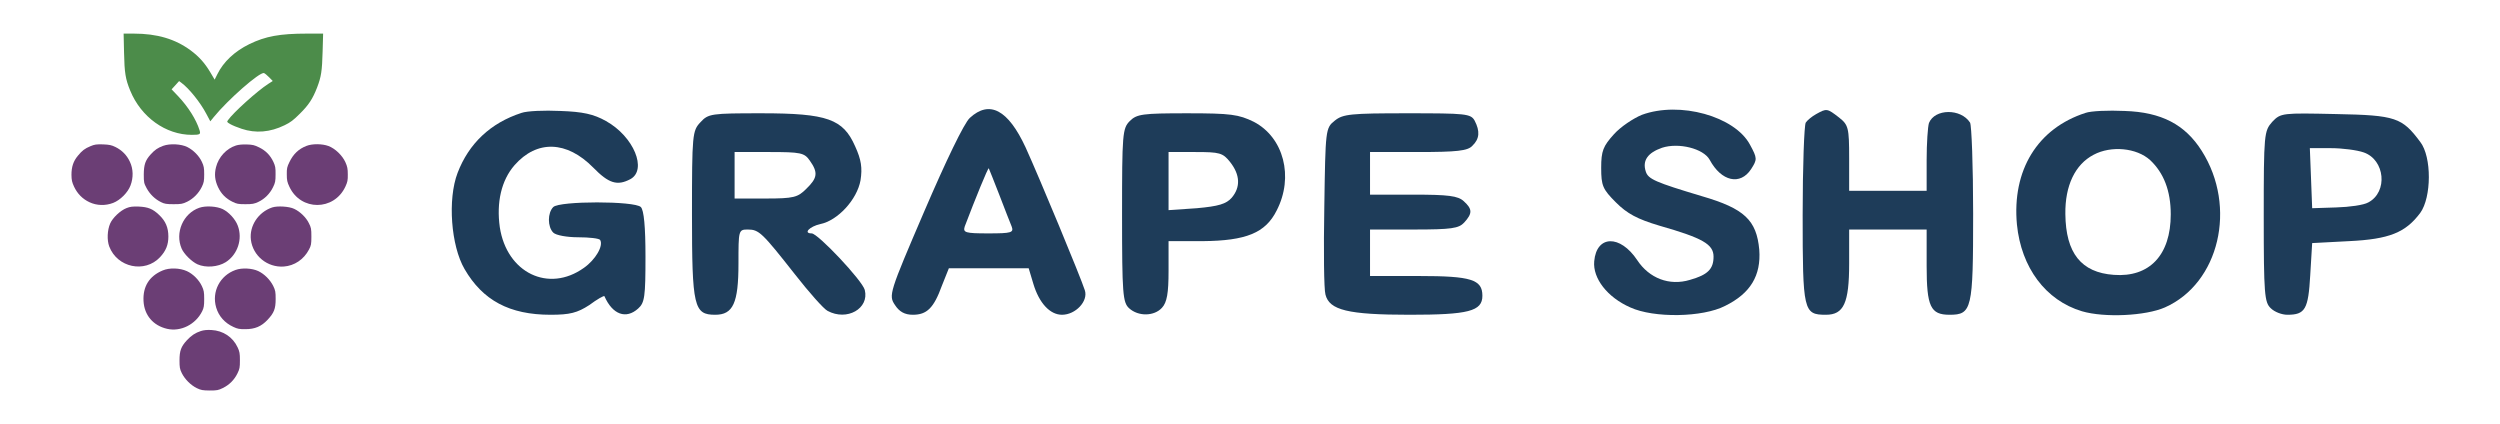 <svg width="3918" height="665" viewBox="0 0 3918 665" fill="none" xmlns="http://www.w3.org/2000/svg">
<path d="M194.4 82.266C195.067 114.266 196.667 124 204 141.866C221.067 183.6 259.733 211.333 300.667 211.333C313.6 211.333 314.8 210.533 312.667 203.866C307.467 187.2 294.8 167.333 279.467 151.066L268.933 140L274.8 133.6L280.667 127.066L284.267 129.733C296.133 138.4 313.867 160.4 323.2 178.133L329.6 190.133L334.8 183.733C356.8 156.533 407.067 112.4 413.733 114.533C415.067 114.933 418.667 118 421.867 121.2L427.467 126.933L420.4 131.466C403.333 142.4 365.467 176.533 357.333 188.266C355.333 191.066 355.467 191.333 360.933 194.533C364.133 196.4 372.133 199.733 378.8 201.866C400.667 209.2 423.333 207.333 446 196.266C455.333 191.733 459.6 188.533 470.133 178C483.733 164.533 490 155.066 496.933 137.2C503.333 120.533 504.8 111.466 505.6 80.933L506.4 52.666H481.2C438.533 52.666 416.133 56.8 390.667 69.2C367.6 80.533 350.133 96.933 340.667 116.266L336.4 124.8L329.6 113.333C320.933 98.8 312 88.8 298.933 79.066C274.533 61.066 246.267 52.666 209.467 52.666H193.733L194.4 82.266Z" fill="#4C8C4A"/>
<path d="M141.867 229.066C132.667 232.933 128.933 235.733 122 244.133C114.933 252.666 112 261.466 112 273.999C112.133 282.399 112.8 285.466 116.133 292.666C121.467 303.866 129.467 311.866 140.267 316.933C151.6 322.266 165.2 322.666 177.333 318C188.4 313.733 200.4 301.733 204.533 290.666C209.2 278.399 208.933 264.799 203.6 253.599C198.8 243.199 191.2 235.466 180.933 230.399C174.667 227.333 171.333 226.666 161.333 226.266C151.2 225.999 148.133 226.399 141.867 229.066Z" fill="#6B3E75"/>
<path d="M255.733 228.533C247.2 231.733 242.666 234.8 236.133 242C227.733 251.333 225.466 258 225.333 273.333C225.333 286 225.6 287.067 229.866 295.067C235.066 304.533 242.933 312.133 252.4 316.8C257.733 319.467 260.8 320 272 320C284 320 286.133 319.6 293.333 316.133C303.066 311.333 311.333 302.933 316.266 292.933C319.466 286.267 320 283.733 320 273.333C320 263.067 319.466 260.267 316.4 253.733C312.133 244.4 303.2 235.333 293.733 230.533C284.133 225.6 266.266 224.667 255.733 228.533Z" fill="#6B3E75"/>
<path d="M369.866 228C354.8 232.8 342.533 246.133 338.533 262C335.733 273.067 336.666 282.4 341.733 293.333C346.666 303.733 353.866 311.067 364.133 316.133C371.2 319.6 373.333 320 384.666 320C395.6 320 398.4 319.467 404.933 316.4C414.666 311.867 423.2 303.333 428 293.2C431.333 286.4 431.866 283.733 431.866 273.333C432 263.067 431.466 260.267 428.533 253.867C423.6 243.333 416.533 236.133 406.266 231.067C398.8 227.333 395.733 226.667 386.666 226.4C380.133 226.133 373.6 226.8 369.866 228Z" fill="#6B3E75"/>
<path d="M480.267 228.667C468.134 233.333 459.601 241.467 453.601 254C449.867 261.6 449.334 264 449.467 273.333C449.467 282.533 450.134 285.467 453.601 292.8C471.334 330.8 523.334 330.667 541.201 292.667C544.667 285.2 545.201 282.533 545.067 273.333C545.067 264.533 544.401 261.067 541.334 254.267C536.534 243.6 525.201 232.667 514.667 228.8C504.934 225.2 489.334 225.067 480.267 228.667Z" fill="#6B3E75"/>
<path d="M198.267 326.133C188.667 329.866 176.534 341.333 172.667 350.266C168.134 360.666 167.467 376.266 171.2 386.266C183.734 419.333 226.934 428.533 250.8 403.066C260.134 393.066 263.867 383.6 263.867 370.666C263.867 356.666 259.467 346.266 249.2 336.666C239.334 327.333 232.134 324.4 217.334 323.733C207.467 323.466 204 323.866 198.267 326.133Z" fill="#6B3E75"/>
<path d="M312.4 325.6C287.067 334.4 273.867 364.667 284.667 389.6C288.267 398.133 300.667 410.267 309.6 414.267C322.534 420 341.6 418.533 353.867 410.8C372.4 398.933 380.534 374.533 372.667 353.733C368.934 343.6 358.8 332.533 349.067 327.733C339.6 323.2 322.4 322.133 312.4 325.6Z" fill="#6B3E75"/>
<path d="M426.667 325.066C404.801 332.399 390.534 353.999 393.201 375.866C396.401 401.066 419.067 419.466 444.667 417.733C461.334 416.533 476.134 406.666 484.267 391.066C487.601 384.666 488.001 382.666 488.001 370.666C488.001 358.533 487.601 356.666 484.001 349.599C479.601 340.666 470.401 331.733 461.067 327.333C453.201 323.466 434.934 322.399 426.667 325.066Z" fill="#6B3E75"/>
<path d="M254.933 423.867C233.867 432.667 223.733 449.067 224.933 471.867C226.133 494 240 510.267 261.867 515.333C283.2 520.267 306.667 508.533 316.933 487.6C319.467 482.4 320 479.2 320 468.667C320 457.733 319.467 454.933 316.4 448.4C311.867 438.667 302.533 429.333 292.933 424.933C281.733 419.867 265.6 419.333 254.933 423.867Z" fill="#6B3E75"/>
<path d="M369.2 423.066C344.667 431.733 331.467 457.199 338.8 481.999C342.8 495.466 352.134 506.133 365.867 512.399C372.134 515.333 375.2 515.999 384.667 515.866C399.467 515.866 409.6 511.599 419.334 501.199C429.467 490.399 432 483.999 432 468.666C432 457.333 431.6 455.199 428.134 447.999C423.2 438.266 414.267 429.333 404.667 424.799C394.934 420.266 379.2 419.466 369.2 423.066Z" fill="#6B3E75"/>
<path d="M314.8 518.8C306.133 521.6 299.866 525.733 292.933 533.2C283.733 543.2 281.333 549.733 281.333 564.667C281.333 575.733 281.733 578.267 284.933 584.8C289.733 594.4 298.933 603.6 308.4 608.267C315.066 611.467 317.6 611.867 328.666 612C340 612 342.133 611.6 349.2 608.133C359.333 603.2 367.2 595.333 372.133 585.2C375.6 578.133 376 576 376 564.667C376 553.733 375.466 550.933 372.4 544.4C364.933 528.267 349.6 518.133 331.466 517.2C324.666 516.8 319.2 517.333 314.8 518.8Z" fill="#6B3E75"/>
<path d="M817.291 176.928C768.713 192.716 734.708 224.899 717.098 271.048C701.31 312.34 706.776 385.207 728.028 421.64C756.568 470.826 798.467 493.293 862.833 493.293C893.194 493.293 904.731 490.257 923.555 478.112C935.7 469.004 946.63 462.932 947.237 464.146C959.989 493.293 981.242 500.58 1000.07 483.577C1010.39 474.469 1011.6 464.753 1011.6 402.209C1011.6 355.453 1009.17 329.342 1004.32 324.484C994.6 314.769 876.799 314.769 867.083 324.484C857.975 333.593 857.975 355.453 867.083 364.561C871.334 368.812 888.943 371.848 905.946 371.848C923.555 371.848 939.343 373.67 940.557 376.098C946.022 385.207 933.271 407.067 915.054 419.819C859.796 459.288 794.216 427.713 783.286 356.06C777.821 317.198 785.715 282.586 806.361 258.904C841.58 218.827 888.336 220.649 929.627 262.547C953.916 287.443 967.275 291.694 987.921 280.764C1014.64 266.191 993.386 213.969 949.666 189.68C930.235 178.75 913.232 175.107 878.013 173.892C853.117 172.678 825.792 173.892 817.291 176.928Z" fill="#1E3C59"/>
<path d="M1519.85 184.822C1510.74 193.323 1482.2 252.832 1448.8 330.556C1393.55 459.288 1392.33 462.932 1402.66 478.112C1409.33 488.435 1417.84 493.293 1430.59 493.293C1452.45 493.293 1463.38 482.97 1476.13 447.751L1487.06 420.426H1549.6H1612.15L1619.44 444.715C1628.54 475.076 1645.55 493.293 1664.37 493.293C1685.62 493.293 1705.66 472.04 1700.2 455.038C1694.12 435.607 1629.15 278.942 1607.29 230.971C1579.97 172.071 1550.82 156.283 1519.85 184.822ZM1566 305.053C1574.5 326.913 1583 349.38 1585.43 354.846C1589.07 364.561 1585.43 365.776 1549 365.776C1512.56 365.776 1508.92 364.561 1511.96 354.846C1528.35 311.732 1548.39 262.547 1549.6 263.762C1550.21 264.976 1557.5 283.193 1566 305.053Z" fill="#1E3C59"/>
<path d="M2573.13 179.968C2559.78 185.433 2539.74 198.792 2529.41 210.329C2512.41 229.153 2509.38 236.44 2509.38 263.158C2509.38 291.09 2511.8 296.555 2532.45 317.201C2550.06 334.81 2565.85 343.312 2600.46 353.634C2668.47 373.066 2685.47 382.781 2685.47 402.213C2685.47 421.644 2676.36 430.752 2648.43 438.646C2616.25 448.362 2584.67 436.217 2565.85 407.678C2539.13 367.601 2502.09 368.208 2498.45 409.499C2496.02 436.217 2519.09 465.971 2554.92 481.759C2591.96 498.761 2668.47 497.547 2703.69 479.33C2743.16 459.899 2760.16 431.967 2757.12 391.282C2752.87 345.133 2734.05 326.917 2667.25 307.485C2594.39 285.625 2582.85 280.767 2579.21 268.623C2573.74 251.621 2582.24 239.476 2604.71 231.582C2630.82 223.081 2669.68 232.797 2679.4 250.406C2697.62 284.411 2727.37 291.09 2744.37 264.98C2754.09 249.799 2754.09 247.977 2742.55 226.724C2718.87 182.397 2632.64 158.108 2573.13 179.968Z" fill="#1E3C59"/>
<path d="M2846.38 178.75C2839.71 182.393 2832.42 188.466 2829.99 192.109C2827.56 195.752 2825.13 260.726 2825.13 336.629C2825.13 487.828 2826.35 493.293 2861.57 493.293C2889.5 493.293 2898 475.076 2898 413.139V359.703H2958.72H3019.44V416.783C3019.44 480.541 3025.52 493.293 3055.27 493.293C3090.49 493.293 3092.31 484.792 3092.31 334.807C3092.31 260.118 3089.88 195.752 3087.45 192.109C3072.88 169.642 3032.2 170.249 3023.09 192.716C3021.27 198.181 3019.44 224.292 3019.44 251.01V298.981H2958.72H2898V247.974C2898 200.003 2896.78 195.752 2882.21 184.215C2863.39 169.642 2862.78 169.642 2846.38 178.75Z" fill="#1E3C59"/>
<path d="M3268.41 176.931C3193.11 201.22 3153.03 266.801 3160.93 351.812C3167.61 419.214 3205.86 470.828 3262.94 487.831C3298.16 498.153 3362.53 495.117 3392.89 481.758C3477.9 444.11 3506.44 324.487 3450.57 236.439C3424.46 195.148 3387.42 175.717 3329.74 173.895C3304.23 172.681 3276.91 173.895 3268.41 176.931ZM3369.81 251.013C3391.07 271.051 3402 298.983 3402 336.024C3402 399.783 3368.6 435.002 3312.73 430.751C3261.73 427.108 3237.44 396.747 3236.83 335.417C3236.22 291.09 3252.01 257.692 3281.16 242.511C3308.48 227.938 3348.56 231.581 3369.81 251.013Z" fill="#1E3C59"/>
<path d="M1097.83 191.502C1085.07 204.861 1084.47 210.326 1084.47 336.022C1084.47 481.148 1087.5 493.293 1120.9 493.293C1148.83 493.293 1157.33 475.076 1157.33 413.139C1157.33 360.918 1157.33 359.703 1171.91 359.703C1189.52 359.703 1194.38 364.561 1245.99 430.142C1267.85 458.074 1290.92 484.185 1297 487.221C1327.36 503.616 1362.58 483.577 1355.29 454.431C1351.65 439.857 1281.82 365.776 1272.1 365.776C1258.13 365.776 1269.06 354.846 1285.46 351.202C1312.78 345.737 1343.15 312.947 1348.61 282.586C1351.65 263.154 1349.83 250.403 1340.11 229.15C1321.29 186.644 1297 177.536 1193.16 177.536C1114.83 177.536 1109.97 178.143 1097.83 191.502ZM1269.06 251.617C1282.42 270.441 1281.21 278.942 1263.6 295.945C1250.24 309.304 1244.17 311.125 1199.84 311.125H1151.26V274.692V238.258H1205.31C1255.1 238.258 1260.56 239.473 1269.06 251.617Z" fill="#1E3C59"/>
<path d="M1770.63 189.684C1759.1 201.221 1758.49 209.722 1758.49 337.239C1758.49 461.113 1759.7 473.865 1769.42 482.974C1783.99 496.333 1808.89 495.725 1821.03 482.366C1828.93 473.865 1831.36 459.292 1831.36 424.68V377.924H1884.79C1952.8 377.316 1983.16 365.172 2000.77 329.953C2028.1 277.124 2011.7 215.187 1964.95 190.898C1941.26 179.361 1929.12 177.539 1860.5 177.539C1790.67 177.539 1781.56 178.754 1770.63 189.684ZM1927.91 254.049C1943.69 274.088 1944.3 293.519 1930.33 309.914C1921.83 319.63 1909.69 323.273 1875.68 326.309L1831.36 329.345V283.804V238.262H1873.25C1911.51 238.262 1916.37 239.476 1927.91 254.049Z" fill="#1E3C59"/>
<path d="M2091.86 189.073C2077.28 200.61 2077.28 203.039 2075.46 323.877C2074.25 391.886 2074.85 453.823 2077.28 461.717C2083.36 486.006 2112.5 493.293 2209.05 493.293C2301.35 493.293 2323.21 487.828 2323.21 463.539C2323.21 438.035 2305.6 432.57 2224.23 432.57H2147.11V396.137V359.703H2215.73C2275.24 359.703 2286.17 357.882 2294.67 348.773C2308.03 334.2 2307.42 327.52 2294.06 315.376C2284.95 306.875 2269.77 305.053 2215.12 305.053H2147.11V271.656V238.258H2222.41C2283.13 238.258 2300.14 236.437 2307.42 228.543C2318.96 217.613 2319.57 205.468 2311.07 189.073C2304.99 178.143 2297.1 177.536 2205.41 177.536C2116.75 177.536 2104.61 178.75 2091.86 189.073Z" fill="#1E3C59"/>
<path d="M3561.09 190.895C3548.34 205.468 3547.73 209.111 3547.73 339.665C3547.73 461.11 3548.94 473.862 3558.66 482.97C3564.73 489.042 3576.27 493.293 3584.77 493.293C3612.7 493.293 3617.56 484.792 3620.6 431.356L3623.63 380.956L3681.32 377.92C3744.47 374.884 3769.98 364.561 3793.05 333.593C3810.66 309.304 3811.27 246.152 3793.05 222.47C3764.51 184.215 3754.79 180.572 3661.28 178.75C3576.88 176.928 3574.45 176.928 3561.09 190.895ZM3704.39 238.865C3737.79 250.403 3742.65 300.802 3711.68 317.198C3704.39 321.448 3681.93 324.484 3661.28 325.091L3623.63 326.306L3621.81 278.942L3619.99 232.186H3652.78C3671 232.186 3694.07 235.222 3704.39 238.865Z" fill="#1E3C59"/>
</svg>
